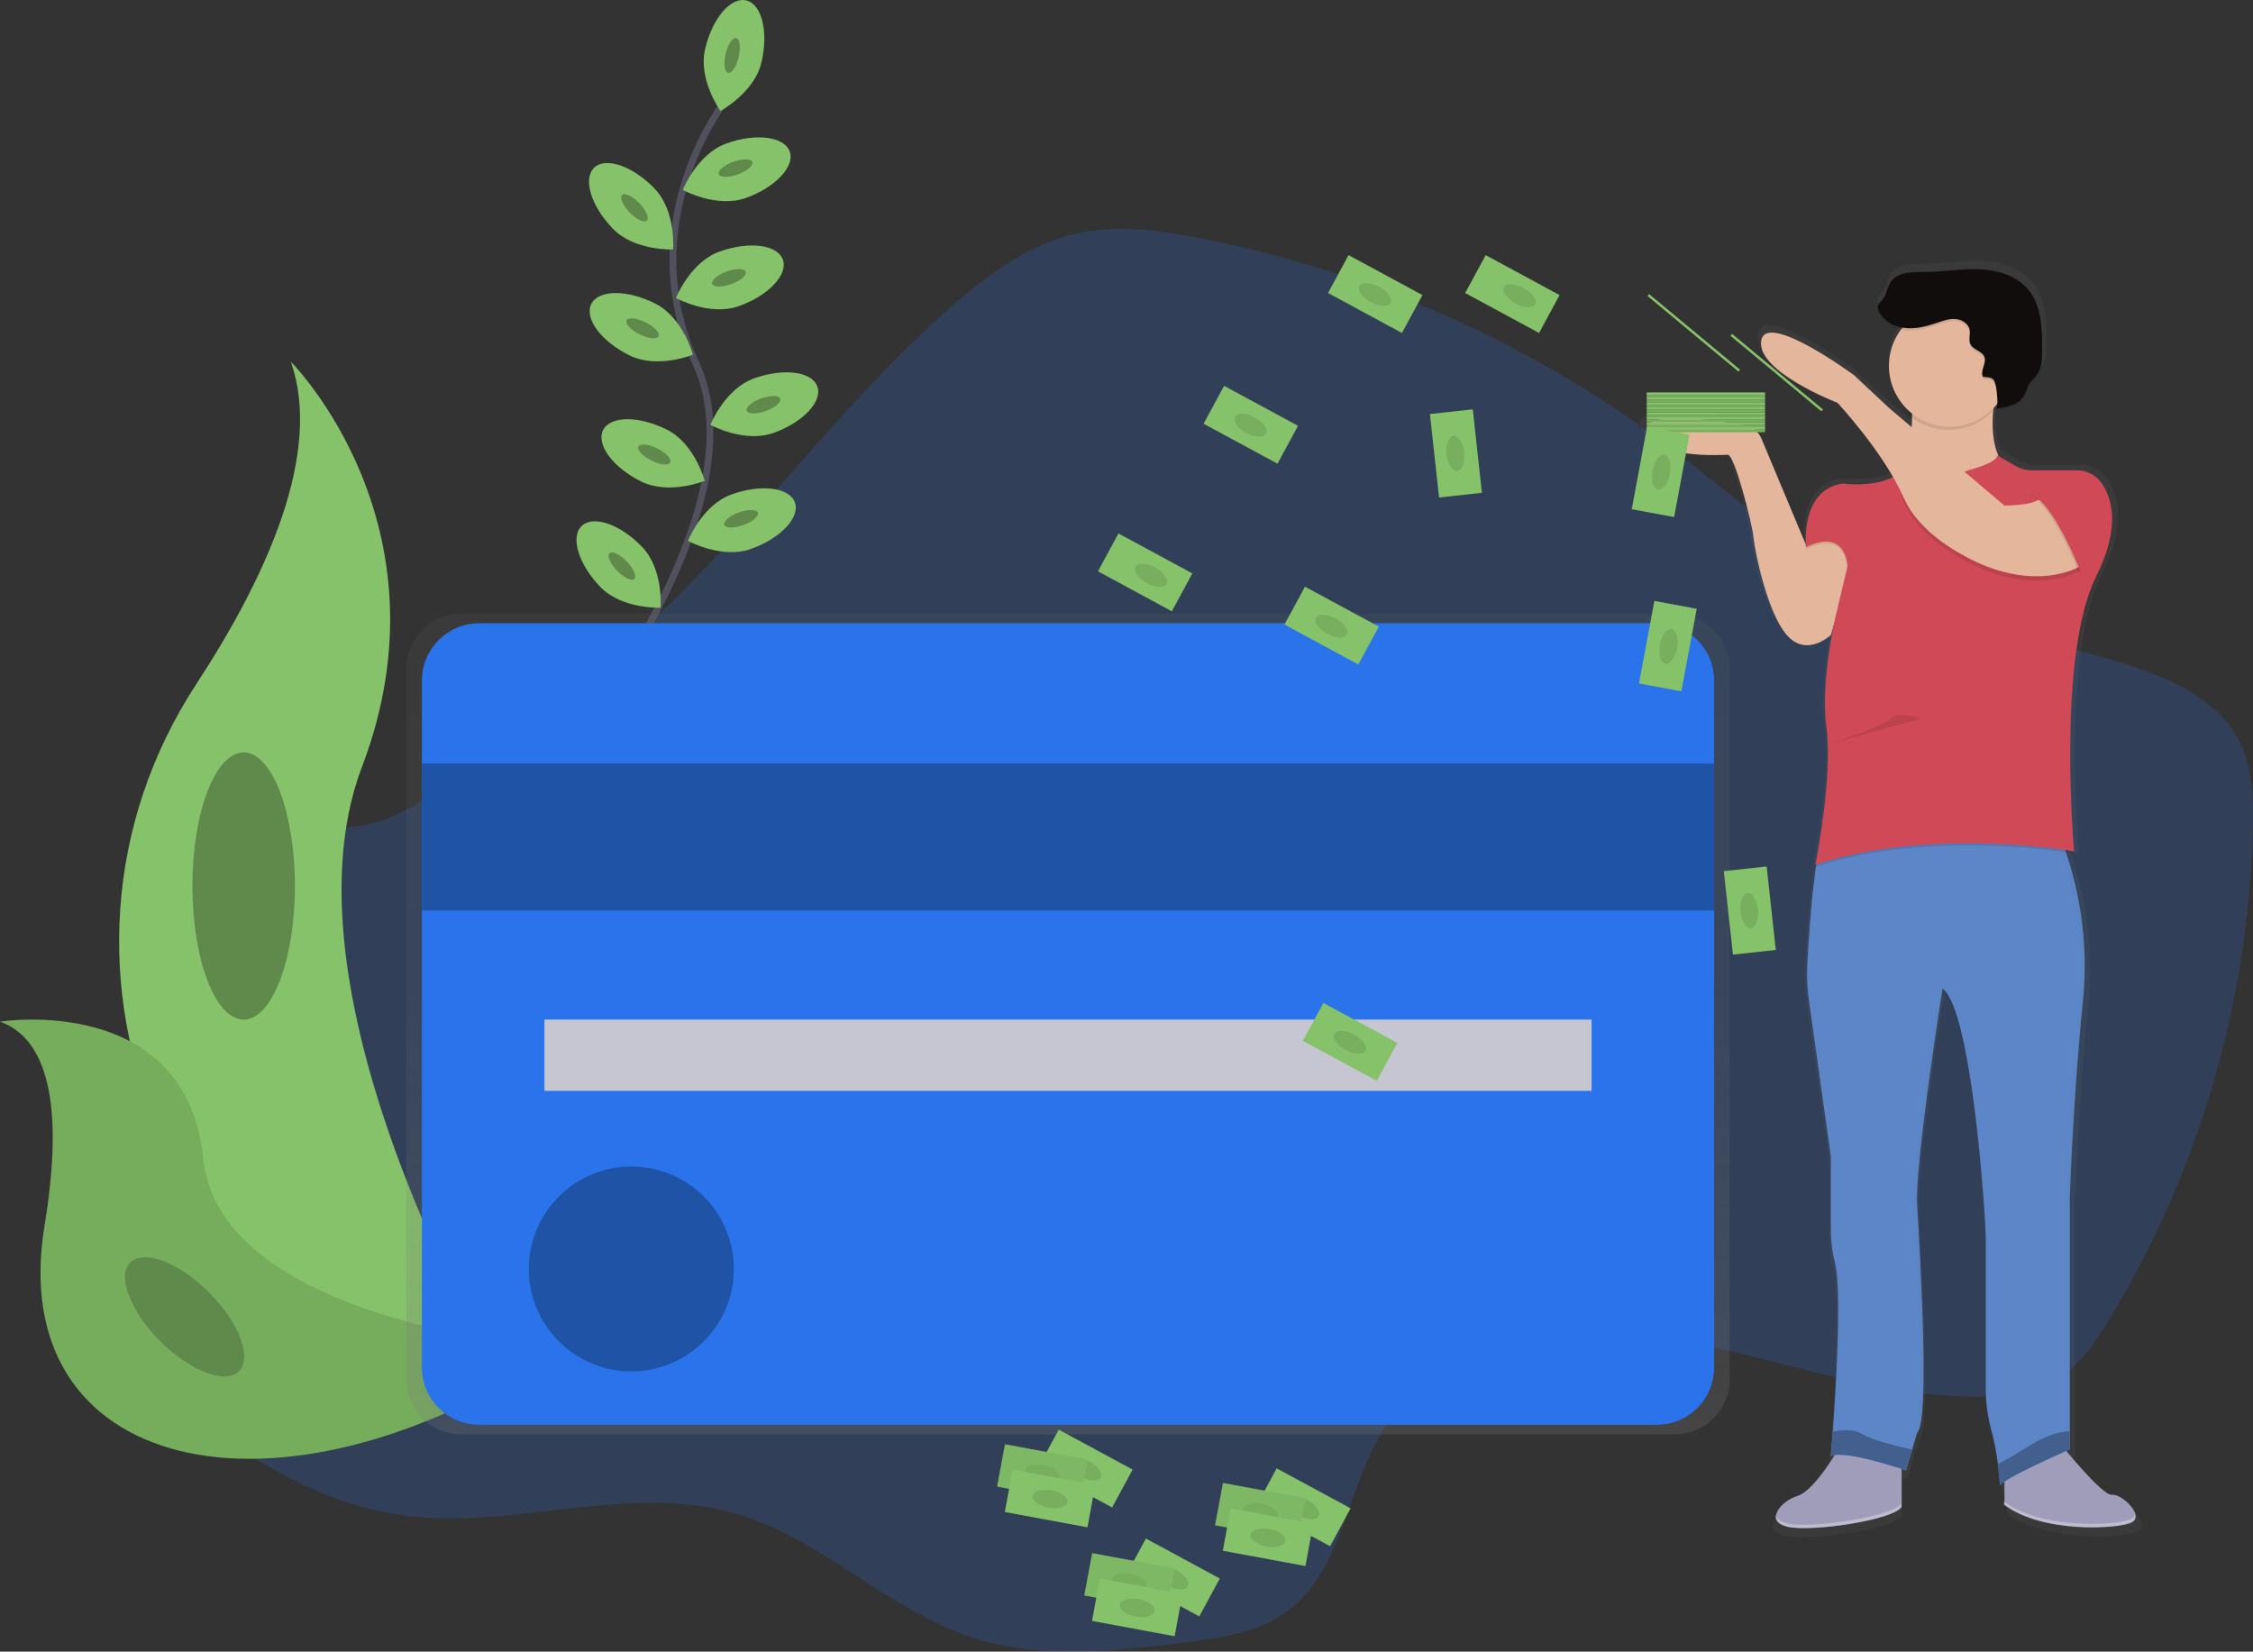 <svg width="663" height="486" viewBox="0 0 663 486" fill="none" xmlns="http://www.w3.org/2000/svg">
<rect x="0" y="0" width="663" height="486" fill="#333333" stroke="none"/>
<g opacity="0.9">
<g clip-path="url(#clip0)">
<path opacity="0.2" d="M87.742 246.225C79.022 248.857 70.86 255.23 68.682 264.072C66.191 274.234 71.936 284.478 72.766 294.912C75.448 329.097 26.778 353.216 33.721 386.797C36.478 400.149 47.621 409.97 58.601 418.085C76.19 431.042 95.706 442.49 117.318 445.72C150.121 450.631 184.394 436.198 216.278 445.319C241.995 452.679 261.674 474.247 287.214 482.205C306.654 488.266 327.599 485.878 347.796 483.423C358.687 482.103 370.095 480.58 378.883 474.05C395.22 461.895 396.248 437.892 407.187 420.69C424.082 394.163 461.125 388.953 492.185 394.109C523.246 399.264 553.407 411.957 584.876 410.923C591.601 410.698 598.49 409.787 604.358 406.488C611.491 402.482 616.311 395.421 620.572 388.436C647.204 344.611 661.823 294.553 662.959 243.293C663.143 234.485 662.83 225.296 658.684 217.521C653.443 207.686 642.967 201.802 632.539 197.844C607.496 188.321 579.832 186.764 555.293 176.024C531.625 165.664 512.457 147.497 491.845 131.928C450.77 100.961 403.162 79.775 352.649 69.984C340.812 67.699 328.525 66.066 316.763 68.705C303.21 71.746 291.529 80.187 281.026 89.274C253.083 113.447 230.688 143.273 204.938 169.766C187.174 188.036 167.83 204.704 147.133 219.575C137.603 226.438 127.474 234.587 116.855 239.661C107.135 244.3 98.02 243.13 87.742 246.225Z" fill="#297AFF"/>
<path d="M212.296 31.384C212.296 31.384 185.987 66.297 204.808 106.992C223.63 147.687 172.005 213.073 172.005 213.073" stroke="#535461" stroke-width="2" stroke-miterlimit="10"/>
<path d="M224.093 18.318C222.003 27.303 212.003 32.656 212.003 32.656C212.003 32.656 205.401 23.439 207.49 14.454C209.58 5.469 214.978 -0.952 219.58 0.116C224.181 1.184 226.182 9.332 224.093 18.318Z" fill="#8ED16F"/>
<path d="M217.377 16.752C218.033 13.931 217.708 11.445 216.65 11.199C215.592 10.953 214.201 13.04 213.544 15.861C212.888 18.682 213.213 21.168 214.271 21.414C215.329 21.66 216.72 19.573 217.377 16.752Z" fill="#8ED16F"/>
<path opacity="0.3" d="M217.377 16.752C218.033 13.931 217.708 11.445 216.65 11.199C215.592 10.953 214.201 13.04 213.544 15.861C212.888 18.682 213.213 21.168 214.271 21.414C215.329 21.66 216.72 19.573 217.377 16.752Z" fill="black"/>
<path d="M219.546 58.236C210.86 61.365 200.929 55.883 200.929 55.883C200.929 55.883 205.081 45.334 213.773 42.212C222.466 39.09 230.791 40.171 232.391 44.565C233.99 48.959 228.232 55.108 219.546 58.236Z" fill="#8ED16F"/>
<path d="M217.105 51.309C219.83 50.324 221.739 48.699 221.37 47.678C221 46.658 218.492 46.629 215.768 47.614C213.043 48.598 211.134 50.224 211.503 51.244C211.873 52.265 214.381 52.294 217.105 51.309Z" fill="#8ED16F"/>
<path opacity="0.3" d="M217.105 51.309C219.83 50.324 221.739 48.699 221.37 47.678C221 46.658 218.492 46.629 215.768 47.614C213.043 48.598 211.134 50.224 211.503 51.244C211.873 52.265 214.381 52.294 217.105 51.309Z" fill="black"/>
<path d="M217.524 90.049C208.838 93.178 198.907 87.695 198.907 87.695C198.907 87.695 203.059 77.146 211.752 74.024C220.444 70.902 228.769 71.983 230.369 76.377C231.968 80.771 226.21 86.927 217.524 90.049Z" fill="#8ED16F"/>
<path d="M215.185 83.601C217.912 82.62 219.825 80.997 219.457 79.975C219.089 78.954 216.58 78.921 213.852 79.902C211.125 80.883 209.213 82.507 209.581 83.528C209.949 84.55 212.458 84.582 215.185 83.601Z" fill="#8ED16F"/>
<path opacity="0.3" d="M215.185 83.601C217.912 82.62 219.825 80.997 219.457 79.975C219.089 78.954 216.58 78.921 213.852 79.902C211.125 80.883 209.213 82.507 209.581 83.528C209.949 84.55 212.458 84.582 215.185 83.601Z" fill="black"/>
<path d="M227.673 127.37C218.987 130.499 209.056 125.017 209.056 125.017C209.056 125.017 213.208 114.467 221.9 111.345C230.593 108.223 238.918 109.305 240.518 113.699C242.117 118.093 236.358 124.262 227.673 127.37Z" fill="#8ED16F"/>
<path d="M225.336 120.939C228.063 119.958 229.975 118.335 229.607 117.313C229.239 116.292 226.73 116.259 224.003 117.24C221.276 118.221 219.363 119.845 219.731 120.866C220.099 121.888 222.608 121.92 225.336 120.939Z" fill="#8ED16F"/>
<path opacity="0.3" d="M225.336 120.939C228.063 119.958 229.975 118.335 229.607 117.313C229.239 116.292 226.73 116.259 224.003 117.24C221.276 118.221 219.363 119.845 219.731 120.866C220.099 121.888 222.608 121.92 225.336 120.939Z" fill="black"/>
<path d="M221.07 161.501C212.385 164.63 202.453 159.148 202.453 159.148C202.453 159.148 206.605 148.598 215.298 145.476C223.99 142.354 232.315 143.436 233.915 147.83C235.515 152.223 229.763 158.379 221.07 161.501Z" fill="#8ED16F"/>
<path d="M218.752 154.492C221.476 153.507 223.386 151.881 223.016 150.861C222.647 149.84 220.139 149.811 217.414 150.796C214.69 151.781 212.78 153.406 213.15 154.427C213.519 155.447 216.027 155.476 218.752 154.492Z" fill="#8ED16F"/>
<path opacity="0.3" d="M218.752 154.492C221.476 153.507 223.386 151.881 223.016 150.861C222.647 149.84 220.139 149.811 217.414 150.796C214.69 151.781 212.78 153.406 213.15 154.427C213.519 155.447 216.027 155.476 218.752 154.492Z" fill="black"/>
<path d="M180.33 67.276C186.743 73.915 198.076 73.398 198.076 73.398C198.076 73.398 199.009 62.1 192.597 55.462C186.184 48.823 178.241 46.089 174.851 49.34C171.461 52.591 173.918 60.638 180.33 67.276Z" fill="#8ED16F"/>
<path d="M190.353 64.92C191.134 64.166 190.136 61.865 188.123 59.782C186.11 57.698 183.844 56.62 183.063 57.374C182.281 58.128 183.279 60.428 185.292 62.512C187.305 64.596 189.571 65.674 190.353 64.92Z" fill="#8ED16F"/>
<path opacity="0.3" d="M190.353 64.92C191.134 64.166 190.136 61.865 188.123 59.782C186.11 57.698 183.844 56.62 183.063 57.374C182.281 58.128 183.279 60.428 185.292 62.512C187.305 64.596 189.571 65.674 190.353 64.92Z" fill="black"/>
<path d="M176.648 172.697C183.06 179.336 194.394 178.819 194.394 178.819C194.394 178.819 195.326 167.521 188.914 160.883C182.502 154.244 174.558 151.51 171.168 154.761C167.779 158.012 170.236 166.059 176.648 172.697Z" fill="#8ED16F"/>
<path d="M186.66 170.351C187.442 169.597 186.444 167.296 184.431 165.212C182.418 163.129 180.152 162.051 179.37 162.805C178.589 163.559 179.587 165.859 181.6 167.943C183.613 170.027 185.879 171.105 186.66 170.351Z" fill="#8ED16F"/>
<path opacity="0.3" d="M186.66 170.351C187.442 169.597 186.444 167.296 184.431 165.212C182.418 163.129 180.152 162.051 179.37 162.805C178.589 163.559 179.587 165.859 181.6 167.943C183.613 170.027 185.879 171.105 186.66 170.351Z" fill="black"/>
<path d="M185.15 104.536C193.414 108.658 203.917 104.373 203.917 104.373C203.917 104.373 201.024 93.415 192.767 89.293C184.51 85.172 176.103 85.212 174 89.457C171.897 93.701 176.886 100.414 185.15 104.536Z" fill="#8ED16F"/>
<path d="M193.788 98.954C194.273 97.983 192.564 96.147 189.97 94.854C187.377 93.561 184.881 93.3 184.396 94.271C183.911 95.243 185.62 97.079 188.213 98.372C190.807 99.665 193.302 99.926 193.788 98.954Z" fill="#8ED16F"/>
<path opacity="0.3" d="M193.788 98.954C194.273 97.983 192.564 96.147 189.97 94.854C187.377 93.561 184.881 93.3 184.396 94.271C183.911 95.243 185.62 97.079 188.213 98.372C190.807 99.665 193.302 99.926 193.788 98.954Z" fill="black"/>
<path d="M188.615 141.653C196.879 145.775 207.382 141.49 207.382 141.49C207.382 141.49 204.489 130.533 196.232 126.411C187.975 122.289 179.569 122.33 177.465 126.574C175.362 130.818 180.386 137.572 188.615 141.653Z" fill="#8ED16F"/>
<path d="M197.255 136.077C197.74 135.105 196.031 133.269 193.437 131.976C190.844 130.683 188.348 130.422 187.863 131.393C187.378 132.365 189.087 134.201 191.68 135.494C194.274 136.787 196.77 137.048 197.255 136.077Z" fill="#8ED16F"/>
<path opacity="0.3" d="M197.255 136.077C197.74 135.105 196.031 133.269 193.437 131.976C190.844 130.683 188.348 130.422 187.863 131.393C187.378 132.365 189.087 134.201 191.68 135.494C194.274 136.787 196.77 137.048 197.255 136.077Z" fill="black"/>
<path d="M85.584 106.428C85.584 106.428 133.635 154.441 106.509 225.69C79.383 296.938 153.007 415.419 153.007 415.419C153.007 415.419 152.218 415.303 150.754 415.044C52.053 397.639 3.043 284.852 57.907 201.068C78.28 169.915 95.06 133.376 85.584 106.428Z" fill="#8ED16F"/>
<path d="M0 300.625C0 300.625 54.83 291.898 59.827 341C64.823 390.102 165.26 396.91 165.26 396.91C165.26 396.91 164.579 397.359 163.374 398.162C80.445 452.576 1.171 432.81 13.117 360.582C17.569 333.722 17.201 306.753 0 300.625Z" fill="#7DBA61"/>
<path d="M71.704 300.019C80.031 300.019 86.782 282.421 86.782 260.712C86.782 239.003 80.031 221.404 71.704 221.404C63.377 221.404 56.627 239.003 56.627 260.712C56.627 282.421 63.377 300.019 71.704 300.019Z" fill="#8ED16F"/>
<path opacity="0.3" d="M71.704 300.019C80.031 300.019 86.782 282.421 86.782 260.712C86.782 239.003 80.031 221.404 71.704 221.404C63.377 221.404 56.627 239.003 56.627 260.712C56.627 282.421 63.377 300.019 71.704 300.019Z" fill="black"/>
<path d="M70.327 403.468C74.296 399.503 70.352 389.132 61.519 380.305C52.685 371.479 42.307 367.538 38.338 371.504C34.369 375.47 38.313 385.84 47.146 394.667C55.98 403.494 66.358 407.434 70.327 403.468Z" fill="#8ED16F"/>
<path opacity="0.3" d="M70.327 403.468C74.296 399.503 70.352 389.132 61.519 380.305C52.685 371.479 42.307 367.538 38.338 371.504C34.369 375.47 38.313 385.84 47.146 394.667C55.98 403.494 66.358 407.434 70.327 403.468Z" fill="black"/>
<path d="M492.75 180.56H135.833C131.52 180.56 127.384 182.272 124.334 185.319C121.285 188.366 119.571 192.499 119.571 196.809V405.848C119.571 410.157 121.285 414.29 124.334 417.338C127.384 420.385 131.52 422.097 135.833 422.097H492.75C497.063 422.097 501.2 420.385 504.249 417.338C507.299 414.29 509.012 410.157 509.012 405.848V196.809C509.012 192.499 507.299 188.366 504.249 185.319C501.2 182.272 497.063 180.56 492.75 180.56Z" fill="url(#paint0_linear)"/>
<path d="M487.537 183.403H141.041C131.714 183.403 124.153 190.959 124.153 200.279V402.379C124.153 411.699 131.714 419.255 141.041 419.255H487.537C496.864 419.255 504.425 411.699 504.425 402.379V200.279C504.425 190.959 496.864 183.403 487.537 183.403Z" fill="#297AFF"/>
<path d="M504.425 224.676H124.153V267.915H504.425V224.676Z" fill="#297AFF"/>
<path opacity="0.3" d="M504.425 224.676H124.153V267.915H504.425V224.676Z" fill="black"/>
<path d="M468.368 300.02H160.216V320.983H468.368V300.02Z" fill="#D6D6E3"/>
<path d="M185.783 403.535C202.441 403.535 215.945 390.042 215.945 373.396C215.945 356.751 202.441 343.258 185.783 343.258C169.125 343.258 155.621 356.751 155.621 373.396C155.621 390.042 169.125 403.535 185.783 403.535Z" fill="#297AFF"/>
<path opacity="0.3" d="M185.783 403.535C202.441 403.535 215.945 390.042 215.945 373.396C215.945 356.751 202.441 343.258 185.783 343.258C169.125 343.258 155.621 356.751 155.621 373.396C155.621 390.042 169.125 403.535 185.783 403.535Z" fill="black"/>
<path d="M482.806 125.247C483.293 126.786 484.327 128.092 485.712 128.92C491.968 133.049 505.568 132.172 507.202 132.172C507.549 132.172 508.005 132.791 508.509 133.831C510.912 138.783 514.635 153.298 514.887 156.563C515.221 160.515 518.897 179.009 524.914 185.899C525.098 186.11 525.281 186.307 525.458 186.491C531.36 192.415 538.283 185.899 538.283 185.899L539.277 182.45C538.998 183.811 538.684 185.396 538.371 187.171C538.215 188.062 538.058 189.007 537.908 189.98C537.012 195.461 536.54 201.003 536.499 206.556C536.484 208.572 536.57 210.588 536.758 212.596C536.812 213.154 536.874 213.704 536.949 214.242C537.256 216.687 537.406 219.15 537.398 221.615C537.343 236.252 533.606 254.461 533.606 254.461L533.749 254.413C533.661 254.869 533.606 255.093 533.606 255.093L533.824 255.025C533.72 255.701 533.62 256.392 533.525 257.1C532.259 266.282 531.53 277.709 531.183 284.307C531.004 287.787 531.159 291.277 531.646 294.727L538.29 341.462V363.228C538.267 366.526 538.67 369.813 539.488 373.009C541.652 381.232 539.869 409.936 538.868 423.553C538.589 427.266 538.371 429.865 538.31 430.613V430.837L538.501 430.763C538.501 430.919 538.501 431.001 538.501 431.001C538.784 430.879 539.081 430.793 539.386 430.742C536.751 434.823 531.98 441.571 528.311 442.706C526.148 443.365 524.225 444.639 522.776 446.373L522.681 446.502L522.545 446.692C522.091 447.299 521.816 448.02 521.749 448.774C521.696 448.644 521.655 448.51 521.626 448.372C521.347 449.889 522.259 451.277 525.125 451.95C526.796 452.269 528.496 452.406 530.196 452.358C540.134 452.358 557.771 449.304 559.718 446.019V434.687L560.038 434.789V434.891L561.256 435.293L564.599 424.083C568.608 421.118 565.279 368.043 564.599 355.848C563.986 344.734 570.868 300.522 572.086 292.734L571.923 292.537L572.107 291.401C572.352 291.579 572.58 291.779 572.787 292C573.187 292.474 573.536 292.99 573.829 293.537C574.404 294.51 574.898 295.529 575.306 296.584C582.031 313.344 585.06 361.269 585.06 365.568V410.636C585.046 415.084 585.665 419.51 586.898 423.784C587.516 426.033 587.993 428.318 588.328 430.627C588.471 431.531 588.593 432.429 588.709 433.286C588.825 434.143 588.94 435.123 589.029 435.925C589.029 436.136 589.076 436.34 589.097 436.531C589.117 436.721 589.097 436.714 589.097 436.809C589.281 438.585 589.376 439.748 589.376 439.748C589.401 439.65 589.448 439.56 589.512 439.482L589.546 439.911C589.594 439.749 589.686 439.603 589.812 439.489C590.088 439.218 590.389 438.972 590.71 438.755V444.482L590.547 444.359V445.346C597.476 450.569 608.755 452.147 617.414 452.086C623.03 452.086 627.577 451.406 629.156 450.617C631.416 449.508 630.177 446.924 628.121 444.944C626.528 443.407 624.452 442.224 623.139 442.373C620.947 442.611 613.452 434.129 609.525 429.484L609.967 429.287L610.593 429.015V353.869C610.593 353.869 611.601 324.199 614.603 294.856C616.027 280.065 614.275 265.141 609.463 251.08L609.368 250.801L610.28 250.944C611.247 251.094 611.764 251.182 611.764 251.182C611.764 251.182 611.764 250.951 611.703 250.502H611.764C611.764 250.502 610.593 237.776 610.58 221.792C610.58 203.672 612.111 181.58 618.449 169.078C622.097 161.882 623.316 156.155 623.214 151.638C623.373 147.664 622.228 143.747 619.953 140.483C618.999 139.17 617.701 138.144 616.202 137.518L616.073 137.443H616.005C614.91 137 613.741 136.77 612.561 136.763H598.872C597.287 136.764 595.73 136.354 594.352 135.573L588.995 132.539C587.211 128.642 586.953 123.812 587.334 119.282C587.334 118.922 587.402 118.561 587.436 118.208L587.824 117.8C588.123 117.48 588.403 117.119 588.675 116.813C588.669 117.082 588.648 117.35 588.614 117.616C588.546 118.044 588.43 118.296 588.246 118.35C591.173 117.97 594.44 117.391 596.237 115.133C596.312 115.045 596.38 114.95 596.448 114.854C596.979 113.995 597.42 113.084 597.762 112.134C598.014 111.485 598.35 110.872 598.763 110.311C599.212 109.726 599.797 109.25 600.281 108.692L600.362 108.597C602.085 106.556 602.18 103.631 602.2 100.965C602.234 94.49 602.044 87.362 597.708 82.505C594.107 78.465 588.362 76.934 582.909 76.758C577.457 76.581 572.018 77.56 566.573 77.588C562.87 77.588 558.404 77.526 556.362 80.587C555.362 82.09 555.239 84.056 554.15 85.498C553.524 86.328 552.564 87.042 552.509 88.076C552.502 88.553 552.625 89.023 552.863 89.436V89.484C554.184 92.082 556.988 93.701 559.915 94.211C559.421 94.806 558.966 95.433 558.554 96.088C556.767 98.943 555.823 102.244 555.831 105.611C555.831 106.005 555.831 106.393 555.872 106.781C556.176 111.354 558.216 115.639 561.576 118.759C561.522 119.139 561.467 119.52 561.406 119.895L561.529 120.003C561.914 120.352 562.316 120.684 562.733 120.996L562.883 121.112C562.883 121.35 562.883 121.588 562.883 121.792C562.883 122.187 562.883 122.588 562.842 122.976C562.802 123.363 562.842 123.601 562.802 123.914L562.713 123.84L556.063 118.289L545.369 108.4C545.369 108.4 518.631 88.953 517.29 98.197C517.128 99.838 517.582 101.482 518.563 102.808C523.471 110.29 540.345 116.657 540.345 116.657C540.345 116.657 550.406 127.288 557.138 138.749C556.9 138.878 556.662 139.001 556.41 139.116C550.42 141.898 541.679 140.722 541.679 140.722C531.585 142.293 530.673 153.346 530.727 157.814C530.727 158.025 530.727 158.229 530.727 158.413C530.727 158.597 530.727 158.637 530.727 158.739L517.331 127.308L517.29 127.213C516.853 126.19 516.165 125.293 515.289 124.606C514.414 123.919 513.379 123.463 512.28 123.282C503.322 121.779 480.934 118.643 482.806 125.247ZM538.889 430.647C539.084 430.601 539.282 430.564 539.481 430.538L539.42 430.633L538.889 430.647Z" fill="url(#paint1_linear)"/>
<path d="M605.822 424.22C605.822 424.22 618.51 440.156 621.444 439.83C624.378 439.503 631.205 446.006 627.305 447.992C623.404 449.978 600.948 451.243 589.866 442.789V430.049L605.822 424.22Z" fill="#ACA9C9"/>
<path d="M541.706 425.192C541.706 425.192 534.219 438.524 529.018 440.156C523.818 441.789 519.257 447.638 526.091 449.264C532.925 450.889 557.335 447.312 559.609 443.407V426.165L541.706 425.192Z" fill="#ACA9C9"/>
<path d="M532.306 294.224L538.773 340.327V361.759C538.753 365.011 539.146 368.252 539.943 371.404C542.054 379.519 540.318 407.828 539.338 421.261C539.018 425.641 538.773 428.444 538.773 428.444C543 426.492 560.902 432.668 560.902 432.668L562.713 426.512L564.156 421.615C568.063 418.69 564.837 366.337 564.156 354.277C563.713 346.04 567.389 319.336 569.744 303.332C570.425 298.809 570.977 295.17 571.31 292.98C571.521 291.619 571.637 290.864 571.637 290.864C572.354 291.449 572.951 292.167 573.393 292.98C573.953 293.941 574.433 294.946 574.829 295.986C581.378 312.521 584.359 359.793 584.359 364.004V408.46C584.346 412.846 584.948 417.212 586.149 421.431C586.955 424.508 587.544 427.638 587.912 430.797C588.375 434.327 588.593 437.17 588.593 437.17C588.92 435.218 609.096 426.437 609.096 426.437V352.298C609.096 352.298 610.069 323.05 613.003 294.088C614.264 280.914 612.993 267.621 609.259 254.924C608.449 252.155 607.639 249.809 606.938 247.952C605.747 244.789 604.896 243.041 604.896 243.041H538.432C537.316 243.252 536.39 245.496 535.553 248.904C535.008 251.19 534.532 253.992 534.117 257.066C532.885 266.119 532.177 277.39 531.836 283.906C531.665 287.353 531.822 290.808 532.306 294.224Z" fill="#618FD8"/>
<g opacity="0.1">
<path opacity="0.1" d="M607.924 426.648V352.509C607.924 352.509 608.898 323.261 611.832 294.299C614.765 265.337 603.663 243.245 603.663 243.245H604.963C604.963 243.245 616.025 265.358 613.132 294.299C610.239 323.241 609.224 352.509 609.224 352.509V426.648C609.224 426.648 589.048 435.429 588.722 437.381C588.722 437.381 588.722 436.946 588.62 436.198C593.017 433.144 607.924 426.648 607.924 426.648Z" fill="black"/>
<path opacity="0.1" d="M540.726 428.24C540.112 428.252 539.505 428.377 538.936 428.607V428.281C539.53 428.221 540.129 428.207 540.726 428.24Z" fill="black"/>
<path opacity="0.1" d="M563.018 421.778C566.926 418.853 563.699 366.5 563.018 354.44C562.338 342.381 570.506 291.034 570.506 291.034C570.934 291.364 571.312 291.754 571.629 292.19C570.431 299.863 563.733 343.483 564.325 354.44C565.006 366.473 568.233 418.826 564.325 421.778L561.072 432.831L559.887 432.436L563.018 421.778Z" fill="black"/>
</g>
<path d="M545.607 162.773L538.8 186.838C538.8 186.838 531.639 193.639 525.785 186.838C519.931 180.036 516.323 161.8 515.969 157.896C515.615 153.992 510.435 133.831 508.481 133.831C506.528 133.831 487.005 135.131 484.725 127.03C482.901 120.514 504.697 123.629 513.423 125.091C514.498 125.274 515.509 125.725 516.362 126.403C517.215 127.081 517.883 127.963 518.304 128.968L531.686 160.902C531.686 160.902 538.773 152.693 545.607 162.773Z" fill="#F7C4A7"/>
<path d="M589.539 106.842C589.539 106.842 581.078 130.58 591.819 139.035C602.561 147.489 553.408 149.768 553.408 149.768L560.079 143.428C560.079 143.428 564.796 124.73 561.542 109.12L589.539 106.842Z" fill="#F7C4A7"/>
<path opacity="0.1" d="M579.124 139.035C579.124 139.035 587.749 136.919 587.749 134.647L595.393 139.035H614.595C614.595 139.035 628.59 146.836 616.876 170.255C605.161 193.673 610.368 251.196 610.368 251.196C610.368 251.196 568.716 243.714 534.219 255.1C534.219 255.1 539.426 229.41 537.472 214.779C535.519 200.149 540.726 179.662 540.726 179.662L543.653 167.303C543.653 167.303 543.49 155.74 531.448 161.61C531.448 161.61 529.658 144.864 542.026 142.912C542.026 142.912 556.321 144.864 560.575 137.708C560.575 137.735 570.016 143.265 579.124 139.035Z" fill="black"/>
<path d="M579.124 138.389C579.124 138.389 587.748 136.274 587.748 134.002L593.351 137.219C594.689 137.986 596.205 138.389 597.748 138.389H611.178C612.582 138.385 613.966 138.715 615.218 139.351C616.469 139.987 617.55 140.912 618.373 142.048C621.457 146.381 624.22 154.924 616.875 169.609C605.161 193.021 610.368 250.55 610.368 250.55C610.368 250.55 568.716 243.068 534.218 254.454C534.218 254.454 539.426 228.764 537.472 214.134C535.518 199.503 540.726 179.064 540.726 179.064L543.653 166.705C543.653 166.705 543.489 155.142 531.448 161.012C531.448 161.012 529.705 144.728 541.515 142.402C541.844 142.329 542.181 142.306 542.516 142.334C545.041 142.599 556.811 143.45 560.582 137.076C560.575 137.083 570.016 142.613 579.124 138.389Z" fill="#E14B5A"/>
<path opacity="0.1" d="M611.995 167.976C611.995 167.976 601.581 174.479 584.658 167.976C584.658 167.976 566.109 161.175 560.249 147.816C554.388 134.457 589.859 150.095 589.859 150.095C589.859 150.095 597.347 150.095 599.62 148.469C601.894 146.843 617.849 160.821 611.995 167.976Z" fill="black"/>
<path d="M611.995 166.677C611.995 166.677 601.581 173.18 584.659 166.677C584.659 166.677 566.11 159.876 560.249 146.517C554.388 133.158 540.726 118.528 540.726 118.528C540.726 118.528 516.97 109.42 518.263 100.319C519.557 91.219 545.6 110.4 545.6 110.4L556.015 120.153L589.859 148.768C589.859 148.768 597.347 148.768 599.62 147.143C601.894 145.517 617.849 159.522 611.995 166.677Z" fill="#F7C4A7"/>
<path opacity="0.1" d="M561.229 110.094L589.212 107.815C587.773 112.114 586.795 116.553 586.292 121.058C583.039 124.429 578.591 126.389 573.906 126.516C569.221 126.644 564.674 124.928 561.242 121.739C561.955 117.889 561.951 113.942 561.229 110.094Z" fill="black"/>
<path d="M573.76 125.54C583.643 125.54 591.655 117.534 591.655 107.658C591.655 97.782 583.643 89.776 573.76 89.776C563.876 89.776 555.864 97.782 555.864 107.658C555.864 117.534 563.876 125.54 573.76 125.54Z" fill="#F7C4A7"/>
<path opacity="0.1" d="M583.583 111.542C582.534 109.814 584.665 107.563 583.964 105.672C583.317 103.93 580.744 103.631 579.88 102.006C579.199 100.693 579.88 99.081 579.607 97.632C579.219 95.762 577.204 94.598 575.292 94.503C573.379 94.408 571.534 95.122 569.717 95.734C566.756 96.734 563.638 97.503 560.534 97.149C557.43 96.795 554.333 95.109 552.951 92.34C552.725 91.937 552.606 91.483 552.604 91.021C552.658 90.001 553.598 89.3 554.204 88.484C555.266 87.062 555.388 85.124 556.355 83.641C558.329 80.621 562.665 80.696 566.272 80.682C571.582 80.682 576.864 79.689 582.174 79.866C587.483 80.043 593.065 81.546 596.584 85.532C600.804 90.327 600.995 97.346 600.961 103.74C600.961 106.372 600.852 109.236 599.17 111.27C598.68 111.861 598.081 112.351 597.612 112.956C596.591 114.317 596.318 116.058 595.359 117.439C593.657 119.894 590.335 120.493 587.374 120.887C588.245 120.772 587.524 114.943 587.374 114.405C586.802 111.725 586.183 111.78 583.583 111.542Z" fill="black"/>
<path d="M583.583 110.896C582.534 109.169 584.665 106.917 583.964 105.026C583.317 103.285 580.744 102.986 579.88 101.36C579.199 100.047 579.88 98.435 579.607 96.987C579.219 95.116 577.204 93.953 575.292 93.858C573.379 93.763 571.534 94.477 569.717 95.089C566.756 96.089 563.638 96.857 560.534 96.504C557.43 96.15 554.333 94.463 552.951 91.695C552.725 91.291 552.606 90.837 552.604 90.375C552.658 89.355 553.598 88.654 554.204 87.838C555.266 86.417 555.388 84.478 556.355 82.995C558.329 79.975 562.665 80.05 566.272 80.037C571.582 80.037 576.864 79.043 582.174 79.22C587.483 79.397 593.065 80.9 596.584 84.886C600.804 89.681 600.995 96.701 600.961 103.095C600.961 105.727 600.852 108.59 599.17 110.624C598.68 111.216 598.081 111.706 597.612 112.311C596.591 113.671 596.318 115.413 595.359 116.793C593.657 119.249 590.335 119.847 587.374 120.242C588.245 120.126 587.524 114.297 587.374 113.76C586.802 111.046 586.183 111.127 583.583 110.896Z" fill="#0D0909"/>
<path opacity="0.1" d="M611.832 168.793C611.832 168.793 603.044 146.027 596.21 145.381C589.376 144.735 609.225 145.381 609.225 145.381L615.733 157.087L611.832 168.793Z" fill="black"/>
<path d="M612.486 168.793C612.486 168.793 603.698 146.027 596.864 145.381C590.029 144.735 609.879 145.381 609.879 145.381L616.386 157.087L612.486 168.793Z" fill="#E14B5A"/>
<path d="M587.885 430.851C588.348 434.381 588.565 437.225 588.565 437.225C588.892 435.272 609.068 426.491 609.068 426.491V421.206C608.554 421.187 608.039 421.212 607.53 421.281C603.616 421.805 599.988 423.703 596.639 425.73C593.81 427.585 590.888 429.294 587.885 430.851Z" fill="#618FD8"/>
<path opacity="0.3" d="M587.885 430.851C588.348 434.381 588.565 437.225 588.565 437.225C588.892 435.272 609.068 426.491 609.068 426.491V421.206C608.554 421.187 608.039 421.212 607.53 421.281C603.616 421.805 599.988 423.703 596.639 425.73C593.81 427.585 590.888 429.294 587.885 430.851Z" fill="black"/>
<path d="M538.772 428.443C543 426.491 560.902 432.667 560.902 432.667L562.713 426.512C559.588 425.879 556.484 425.09 553.435 424.151C552.011 423.74 550.619 423.226 549.269 422.614C548.367 422.133 547.44 421.702 546.492 421.322C544.157 420.519 541.727 420.859 539.331 421.261C539.018 425.641 538.772 428.443 538.772 428.443Z" fill="#618FD8"/>
<path opacity="0.3" d="M538.772 428.443C543 426.491 560.902 432.667 560.902 432.667L562.713 426.512C559.588 425.879 556.484 425.09 553.435 424.151C552.011 423.74 550.619 423.226 549.269 422.614C548.367 422.133 547.44 421.702 546.492 421.322C544.157 420.519 541.727 420.859 539.331 421.261C539.018 425.641 538.772 428.443 538.772 428.443Z" fill="black"/>
<path opacity="0.4" d="M627.127 446.979C627.4 446.862 627.642 446.685 627.835 446.461C628.029 446.238 628.168 445.972 628.244 445.686C628.365 446.135 628.319 446.612 628.113 447.029C627.908 447.446 627.557 447.774 627.127 447.951C623.22 449.903 600.771 451.203 589.689 442.748V441.775C600.771 450.23 623.22 448.931 627.127 446.979Z" fill="white"/>
<path opacity="0.4" d="M525.92 448.277C532.727 449.903 557.165 446.325 559.438 442.421V443.394C557.158 447.298 532.755 450.876 525.92 449.25C523.13 448.57 522.238 447.209 522.517 445.72C522.735 446.822 523.756 447.733 525.92 448.277Z" fill="white"/>
<path opacity="0.1" d="M565.619 211.392C565.619 211.392 558.458 209.113 556.505 211.392C554.551 213.67 537.854 219.01 537.854 219.01" fill="black"/>
<path d="M484.596 122.044H519.414V121.309H484.596V122.044Z" fill="#8ED16F"/>
<path d="M484.596 122.778H519.414V122.044H484.596V122.778Z" fill="#8ED16F"/>
<path opacity="0.1" d="M484.596 122.778H519.414V122.044H484.596V122.778Z" fill="black"/>
<path d="M484.596 123.514H519.414V122.779H484.596V123.514Z" fill="#8ED16F"/>
<path d="M484.596 124.241H519.414V123.507H484.596V124.241Z" fill="#8ED16F"/>
<path opacity="0.1" d="M484.596 124.241H519.414V123.507H484.596V124.241Z" fill="black"/>
<path d="M484.596 124.976H519.414V124.241H484.596V124.976Z" fill="#8ED16F"/>
<path d="M484.596 125.704H519.414V124.97H484.596V125.704Z" fill="#8ED16F"/>
<path opacity="0.1" d="M484.596 125.704H519.414V124.97H484.596V125.704Z" fill="black"/>
<path d="M484.596 126.438H519.414V125.704H484.596V126.438Z" fill="#8ED16F"/>
<path d="M484.596 127.166H519.414V126.431H484.596V127.166Z" fill="#8ED16F"/>
<path opacity="0.1" d="M484.596 127.166H519.414V126.431H484.596V127.166Z" fill="black"/>
<path d="M484.596 116.195H519.414V115.461H484.596V116.195Z" fill="#8ED16F"/>
<path d="M509.224 98.803L535.993 121.05L536.463 120.485L509.694 98.238L509.224 98.803Z" fill="#8ED16F"/>
<path d="M484.818 87.098L511.587 109.345L512.057 108.78L485.288 86.533L484.818 87.098Z" fill="#8ED16F"/>
<path d="M484.596 116.922H519.414V116.187H484.596V116.922Z" fill="#8ED16F"/>
<path opacity="0.1" d="M484.596 116.922H519.414V116.187H484.596V116.922Z" fill="black"/>
<path d="M484.596 117.664H519.414V116.929H484.596V117.664Z" fill="#8ED16F"/>
<path d="M484.596 118.392H519.414V117.657H484.596V118.392Z" fill="#8ED16F"/>
<path opacity="0.1" d="M484.596 118.392H519.414V117.657H484.596V118.392Z" fill="black"/>
<path d="M484.596 119.119H519.414V118.385H484.596V119.119Z" fill="#8ED16F"/>
<path d="M484.596 119.854H519.414V119.119H484.596V119.854Z" fill="#8ED16F"/>
<path opacity="0.1" d="M484.596 119.854H519.414V119.119H484.596V119.854Z" fill="black"/>
<path d="M484.596 120.582H519.414V119.847H484.596V120.582Z" fill="#8ED16F"/>
<path d="M484.596 121.316H519.414V120.582H484.596V121.316Z" fill="#8ED16F"/>
<path opacity="0.1" d="M484.596 121.316H519.414V120.582H484.596V121.316Z" fill="black"/>
<path d="M480.183 149.838L492.658 152.153L497.173 127.858L484.698 125.543L480.183 149.838Z" fill="#8ED16F"/>
<path d="M491.408 139.399C491.933 136.574 491.214 134.071 489.802 133.809C488.39 133.547 486.82 135.625 486.295 138.451C485.77 141.276 486.489 143.779 487.901 144.041C489.313 144.303 490.883 142.225 491.408 139.399Z" fill="#8ED16F"/>
<path opacity="0.1" d="M491.408 139.399C491.933 136.574 491.214 134.071 489.802 133.809C488.39 133.547 486.82 135.625 486.295 138.451C485.77 141.276 486.489 143.779 487.901 144.041C489.313 144.303 490.883 142.225 491.408 139.399Z" fill="black"/>
<path d="M482.317 201.12L494.792 203.435L499.307 179.139L486.832 176.824L482.317 201.12Z" fill="#8ED16F"/>
<path d="M493.536 190.675C494.061 187.849 493.342 185.346 491.93 185.084C490.518 184.822 488.948 186.9 488.423 189.726C487.898 192.551 488.617 195.054 490.029 195.316C491.441 195.578 493.011 193.5 493.536 190.675Z" fill="#8ED16F"/>
<path opacity="0.1" d="M493.536 190.675C494.061 187.849 493.342 185.346 491.93 185.084C490.518 184.822 488.948 186.9 488.423 189.726C487.898 192.551 488.617 195.054 490.029 195.316C491.441 195.578 493.011 193.5 493.536 190.675Z" fill="black"/>
<path d="M437.196 75.072L431.158 86.223L452.907 97.983L458.946 86.833L437.196 75.072Z" fill="#8ED16F"/>
<path d="M451.752 89.503C452.442 88.24 450.949 86.098 448.418 84.719C445.887 83.339 443.277 83.245 442.587 84.507C441.898 85.77 443.391 87.912 445.922 89.291C448.453 90.671 451.063 90.766 451.752 89.503Z" fill="#8ED16F"/>
<path opacity="0.1" d="M451.752 89.503C452.442 88.24 450.949 86.098 448.418 84.719C445.887 83.339 443.277 83.245 442.587 84.507C441.898 85.77 443.391 87.912 445.922 89.291C448.453 90.671 451.063 90.766 451.752 89.503Z" fill="black"/>
<path d="M389.44 295.125L383.401 306.275L405.151 318.036L411.189 306.886L389.44 295.125Z" fill="#8ED16F"/>
<path d="M401.805 309.206C402.488 307.944 400.992 305.812 398.463 304.444C395.933 303.077 393.329 302.991 392.645 304.253C391.962 305.515 393.458 307.647 395.987 309.015C398.517 310.382 401.121 310.468 401.805 309.206Z" fill="#8ED16F"/>
<path opacity="0.1" d="M401.805 309.206C402.488 307.944 400.992 305.812 398.463 304.444C395.933 303.077 393.329 302.991 392.645 304.253C391.962 305.515 393.458 307.647 395.987 309.015C398.517 310.382 401.121 310.468 401.805 309.206Z" fill="black"/>
<path d="M360.222 113.53L354.183 124.681L375.932 136.441L381.971 125.291L360.222 113.53Z" fill="#8ED16F"/>
<path d="M372.58 127.6C373.264 126.338 371.767 124.206 369.238 122.839C366.709 121.471 364.104 121.385 363.421 122.647C362.737 123.91 364.234 126.041 366.763 127.409C369.292 128.777 371.897 128.862 372.58 127.6Z" fill="#8ED16F"/>
<path opacity="0.1" d="M372.58 127.6C373.264 126.338 371.767 124.206 369.238 122.839C366.709 121.471 364.104 121.385 363.421 122.647C362.737 123.91 364.234 126.041 366.763 127.409C369.292 128.777 371.897 128.862 372.58 127.6Z" fill="black"/>
<path d="M396.842 75.068L390.804 86.219L412.553 97.979L418.592 86.829L396.842 75.068Z" fill="#8ED16F"/>
<path d="M409.202 89.139C409.885 87.877 408.389 85.746 405.859 84.378C403.33 83.01 400.726 82.924 400.042 84.186C399.359 85.449 400.855 87.58 403.384 88.948C405.914 90.316 408.518 90.401 409.202 89.139Z" fill="#8ED16F"/>
<path opacity="0.1" d="M409.202 89.139C409.885 87.877 408.389 85.746 405.859 84.378C403.33 83.01 400.726 82.924 400.042 84.186C399.359 85.449 400.855 87.58 403.384 88.948C405.914 90.316 408.518 90.401 409.202 89.139Z" fill="black"/>
<path d="M433.404 120.45L420.792 121.828L423.479 146.393L436.092 145.014L433.404 120.45Z" fill="#8ED16F"/>
<path d="M428.842 138.614C430.269 138.458 431.173 136.016 430.861 133.159C430.548 130.303 429.137 128.113 427.71 128.269C426.282 128.425 425.378 130.868 425.691 133.724C426.004 136.581 427.414 138.77 428.842 138.614Z" fill="#8ED16F"/>
<path opacity="0.1" d="M428.842 138.614C430.269 138.458 431.173 136.016 430.861 133.159C430.548 130.303 429.137 128.113 427.71 128.269C426.282 128.425 425.378 130.868 425.691 133.724C426.004 136.581 427.414 138.77 428.842 138.614Z" fill="black"/>
<path d="M519.882 254.96L507.269 256.338L509.957 280.902L522.57 279.524L519.882 254.96Z" fill="#8ED16F"/>
<path d="M515.324 273.125C516.752 272.969 517.656 270.527 517.343 267.67C517.031 264.813 515.62 262.624 514.192 262.78C512.765 262.936 511.861 265.378 512.173 268.235C512.486 271.092 513.897 273.281 515.324 273.125Z" fill="#8ED16F"/>
<path opacity="0.1" d="M515.324 273.125C516.752 272.969 517.656 270.527 517.343 267.67C517.031 264.813 515.62 262.624 514.192 262.78C512.765 262.936 511.861 265.378 512.173 268.235C512.486 271.092 513.897 273.281 515.324 273.125Z" fill="black"/>
<path d="M384.016 172.631L377.977 183.781L399.726 195.542L405.765 184.391L384.016 172.631Z" fill="#8ED16F"/>
<path d="M396.371 186.711C397.054 185.449 395.558 183.317 393.028 181.949C390.499 180.581 387.895 180.496 387.211 181.758C386.528 183.02 388.024 185.152 390.553 186.519C393.083 187.887 395.687 187.973 396.371 186.711Z" fill="#8ED16F"/>
<path opacity="0.1" d="M396.371 186.711C397.054 185.449 395.558 183.317 393.028 181.949C390.499 180.581 387.895 180.496 387.211 181.758C386.528 183.02 388.024 185.152 390.553 186.519C393.083 187.887 395.687 187.973 396.371 186.711Z" fill="black"/>
<path d="M329.132 156.969L323.093 168.119L344.843 179.88L350.881 168.729L329.132 156.969Z" fill="#8ED16F"/>
<path d="M343.297 171.789C343.986 170.526 342.493 168.384 339.962 167.005C337.432 165.625 334.821 165.531 334.132 166.794C333.443 168.056 334.935 170.198 337.466 171.578C339.997 172.957 342.608 173.052 343.297 171.789Z" fill="#8ED16F"/>
<path opacity="0.1" d="M343.297 171.789C343.986 170.526 342.493 168.384 339.962 167.005C337.432 165.625 334.821 165.531 334.132 166.794C333.443 168.056 334.935 170.198 337.466 171.578C339.997 172.957 342.608 173.052 343.297 171.789Z" fill="black"/>
<path d="M311.554 420.678L305.516 431.828L327.265 443.589L333.304 432.438L311.554 420.678Z" fill="#8ED16F"/>
<path d="M323.912 434.752C324.596 433.49 323.099 431.358 320.57 429.99C318.041 428.622 315.436 428.537 314.753 429.799C314.069 431.061 315.566 433.193 318.095 434.56C320.624 435.928 323.229 436.014 323.912 434.752Z" fill="#8ED16F"/>
<path opacity="0.1" d="M323.912 434.752C324.596 433.49 323.099 431.358 320.57 429.99C318.041 428.622 315.436 428.537 314.753 429.799C314.069 431.061 315.566 433.193 318.095 434.56C320.624 435.928 323.229 436.014 323.912 434.752Z" fill="black"/>
<path d="M295.73 424.976L293.416 437.441L317.73 441.949L320.045 429.483L295.73 424.976Z" fill="#8ED16F"/>
<path opacity="0.05" d="M295.73 424.976L293.416 437.441L317.73 441.949L320.045 429.483L295.73 424.976Z" fill="black"/>
<path d="M311.826 434.569C312.088 433.158 310.008 431.59 307.18 431.065C304.352 430.541 301.848 431.26 301.586 432.671C301.324 434.082 303.404 435.651 306.231 436.175C309.059 436.699 311.564 435.98 311.826 434.569Z" fill="#8ED16F"/>
<path opacity="0.1" d="M311.826 434.569C312.088 433.158 310.008 431.59 307.18 431.065C304.352 430.541 301.848 431.26 301.586 432.671C301.324 434.082 303.404 435.651 306.231 436.175C309.059 436.699 311.564 435.98 311.826 434.569Z" fill="black"/>
<path d="M298.008 432.451L295.693 444.917L320.008 449.424L322.323 436.959L298.008 432.451Z" fill="#8ED16F"/>
<path d="M314.097 442.045C314.359 440.634 312.279 439.065 309.451 438.541C306.623 438.017 304.119 438.736 303.857 440.146C303.595 441.557 305.675 443.126 308.502 443.65C311.33 444.174 313.835 443.456 314.097 442.045Z" fill="#8ED16F"/>
<path opacity="0.1" d="M314.097 442.045C314.359 440.634 312.279 439.065 309.451 438.541C306.623 438.017 304.119 438.736 303.857 440.146C303.595 441.557 305.675 443.126 308.502 443.65C311.33 444.174 313.835 443.456 314.097 442.045Z" fill="black"/>
<path d="M337.209 452.725L331.17 463.876L352.919 475.637L358.958 464.486L337.209 452.725Z" fill="#8ED16F"/>
<path d="M349.574 466.8C350.257 465.538 348.761 463.406 346.232 462.038C343.702 460.67 341.098 460.585 340.414 461.847C339.731 463.109 341.227 465.241 343.757 466.608C346.286 467.976 348.89 468.062 349.574 466.8Z" fill="#8ED16F"/>
<path opacity="0.1" d="M349.574 466.8C350.257 465.538 348.761 463.406 346.232 462.038C343.702 460.67 341.098 460.585 340.414 461.847C339.731 463.109 341.227 465.241 343.757 466.608C346.286 467.976 348.89 468.062 349.574 466.8Z" fill="black"/>
<path d="M321.39 457.016L319.076 469.481L343.391 473.989L345.705 461.523L321.39 457.016Z" fill="#8ED16F"/>
<path opacity="0.05" d="M321.39 457.016L319.076 469.481L343.391 473.989L345.705 461.523L321.39 457.016Z" fill="black"/>
<path d="M337.478 466.609C337.74 465.198 335.66 463.63 332.833 463.105C330.005 462.581 327.5 463.3 327.238 464.711C326.977 466.122 329.056 467.691 331.884 468.215C334.712 468.739 337.216 468.02 337.478 466.609Z" fill="#8ED16F"/>
<path opacity="0.1" d="M337.478 466.609C337.74 465.198 335.66 463.63 332.833 463.105C330.005 462.581 327.5 463.3 327.238 464.711C326.977 466.122 329.056 467.691 331.884 468.215C334.712 468.739 337.216 468.02 337.478 466.609Z" fill="black"/>
<path d="M323.666 464.499L321.352 476.965L345.667 481.472L347.981 469.006L323.666 464.499Z" fill="#8ED16F"/>
<path d="M339.762 474.093C340.024 472.682 337.944 471.113 335.116 470.589C332.289 470.065 329.784 470.783 329.522 472.194C329.26 473.605 331.34 475.174 334.168 475.698C336.996 476.222 339.5 475.504 339.762 474.093Z" fill="#8ED16F"/>
<path opacity="0.1" d="M339.762 474.093C340.024 472.682 337.944 471.113 335.116 470.589C332.289 470.065 329.784 470.783 329.522 472.194C329.26 473.605 331.34 475.174 334.168 475.698C336.996 476.222 339.5 475.504 339.762 474.093Z" fill="black"/>
<path d="M375.701 432.072L369.662 443.223L391.411 454.983L397.45 443.833L375.701 432.072Z" fill="#8ED16F"/>
<path d="M388.053 446.143C388.737 444.881 387.241 442.749 384.711 441.382C382.182 440.014 379.577 439.928 378.894 441.19C378.21 442.452 379.707 444.584 382.236 445.952C384.765 447.32 387.37 447.405 388.053 446.143Z" fill="#8ED16F"/>
<path opacity="0.1" d="M388.053 446.143C388.737 444.881 387.241 442.749 384.711 441.382C382.182 440.014 379.577 439.928 378.894 441.19C378.21 442.452 379.707 444.584 382.236 445.952C384.765 447.32 387.37 447.405 388.053 446.143Z" fill="black"/>
<path d="M359.878 436.366L357.563 448.832L381.878 453.339L384.193 440.874L359.878 436.366Z" fill="#8ED16F"/>
<path opacity="0.05" d="M359.878 436.366L357.563 448.832L381.878 453.339L384.193 440.874L359.878 436.366Z" fill="black"/>
<path d="M375.967 445.959C376.229 444.548 374.149 442.979 371.321 442.455C368.493 441.931 365.989 442.65 365.727 444.061C365.465 445.471 367.545 447.04 370.372 447.564C373.2 448.089 375.705 447.37 375.967 445.959Z" fill="#8ED16F"/>
<path opacity="0.1" d="M375.967 445.959C376.229 444.548 374.149 442.979 371.321 442.455C368.493 441.931 365.989 442.65 365.727 444.061C365.465 445.471 367.545 447.04 370.372 447.564C373.2 448.089 375.705 447.37 375.967 445.959Z" fill="black"/>
<path d="M362.155 443.848L359.841 456.313L384.156 460.821L386.47 448.355L362.155 443.848Z" fill="#8ED16F"/>
<path d="M378.25 453.443C378.512 452.032 376.432 450.464 373.605 449.939C370.777 449.415 368.272 450.134 368.01 451.545C367.748 452.956 369.828 454.525 372.656 455.049C375.484 455.573 377.988 454.854 378.25 453.443Z" fill="#8ED16F"/>
<path opacity="0.1" d="M378.25 453.443C378.512 452.032 376.432 450.464 373.605 449.939C370.777 449.415 368.272 450.134 368.01 451.545C367.748 452.956 369.828 454.525 372.656 455.049C375.484 455.573 377.988 454.854 378.25 453.443Z" fill="black"/>
</g>
</g>
<defs>
<linearGradient id="paint0_linear" x1="314.292" y1="422.097" x2="314.292" y2="180.56" gradientUnits="userSpaceOnUse">
<stop stop-color="#808080" stop-opacity="0.25"/>
<stop offset="0.54" stop-color="#808080" stop-opacity="0.12"/>
<stop offset="1" stop-color="#808080" stop-opacity="0.1"/>
</linearGradient>
<linearGradient id="paint1_linear" x1="-437348" y1="284722" x2="-437348" y2="77306.5" gradientUnits="userSpaceOnUse">
<stop stop-color="#808080" stop-opacity="0.25"/>
<stop offset="0.54" stop-color="#808080" stop-opacity="0.12"/>
<stop offset="1" stop-color="#808080" stop-opacity="0.1"/>
</linearGradient>
<clipPath id="clip0">
<rect width="663" height="486" fill="white"/>
</clipPath>
</defs>
</svg>
